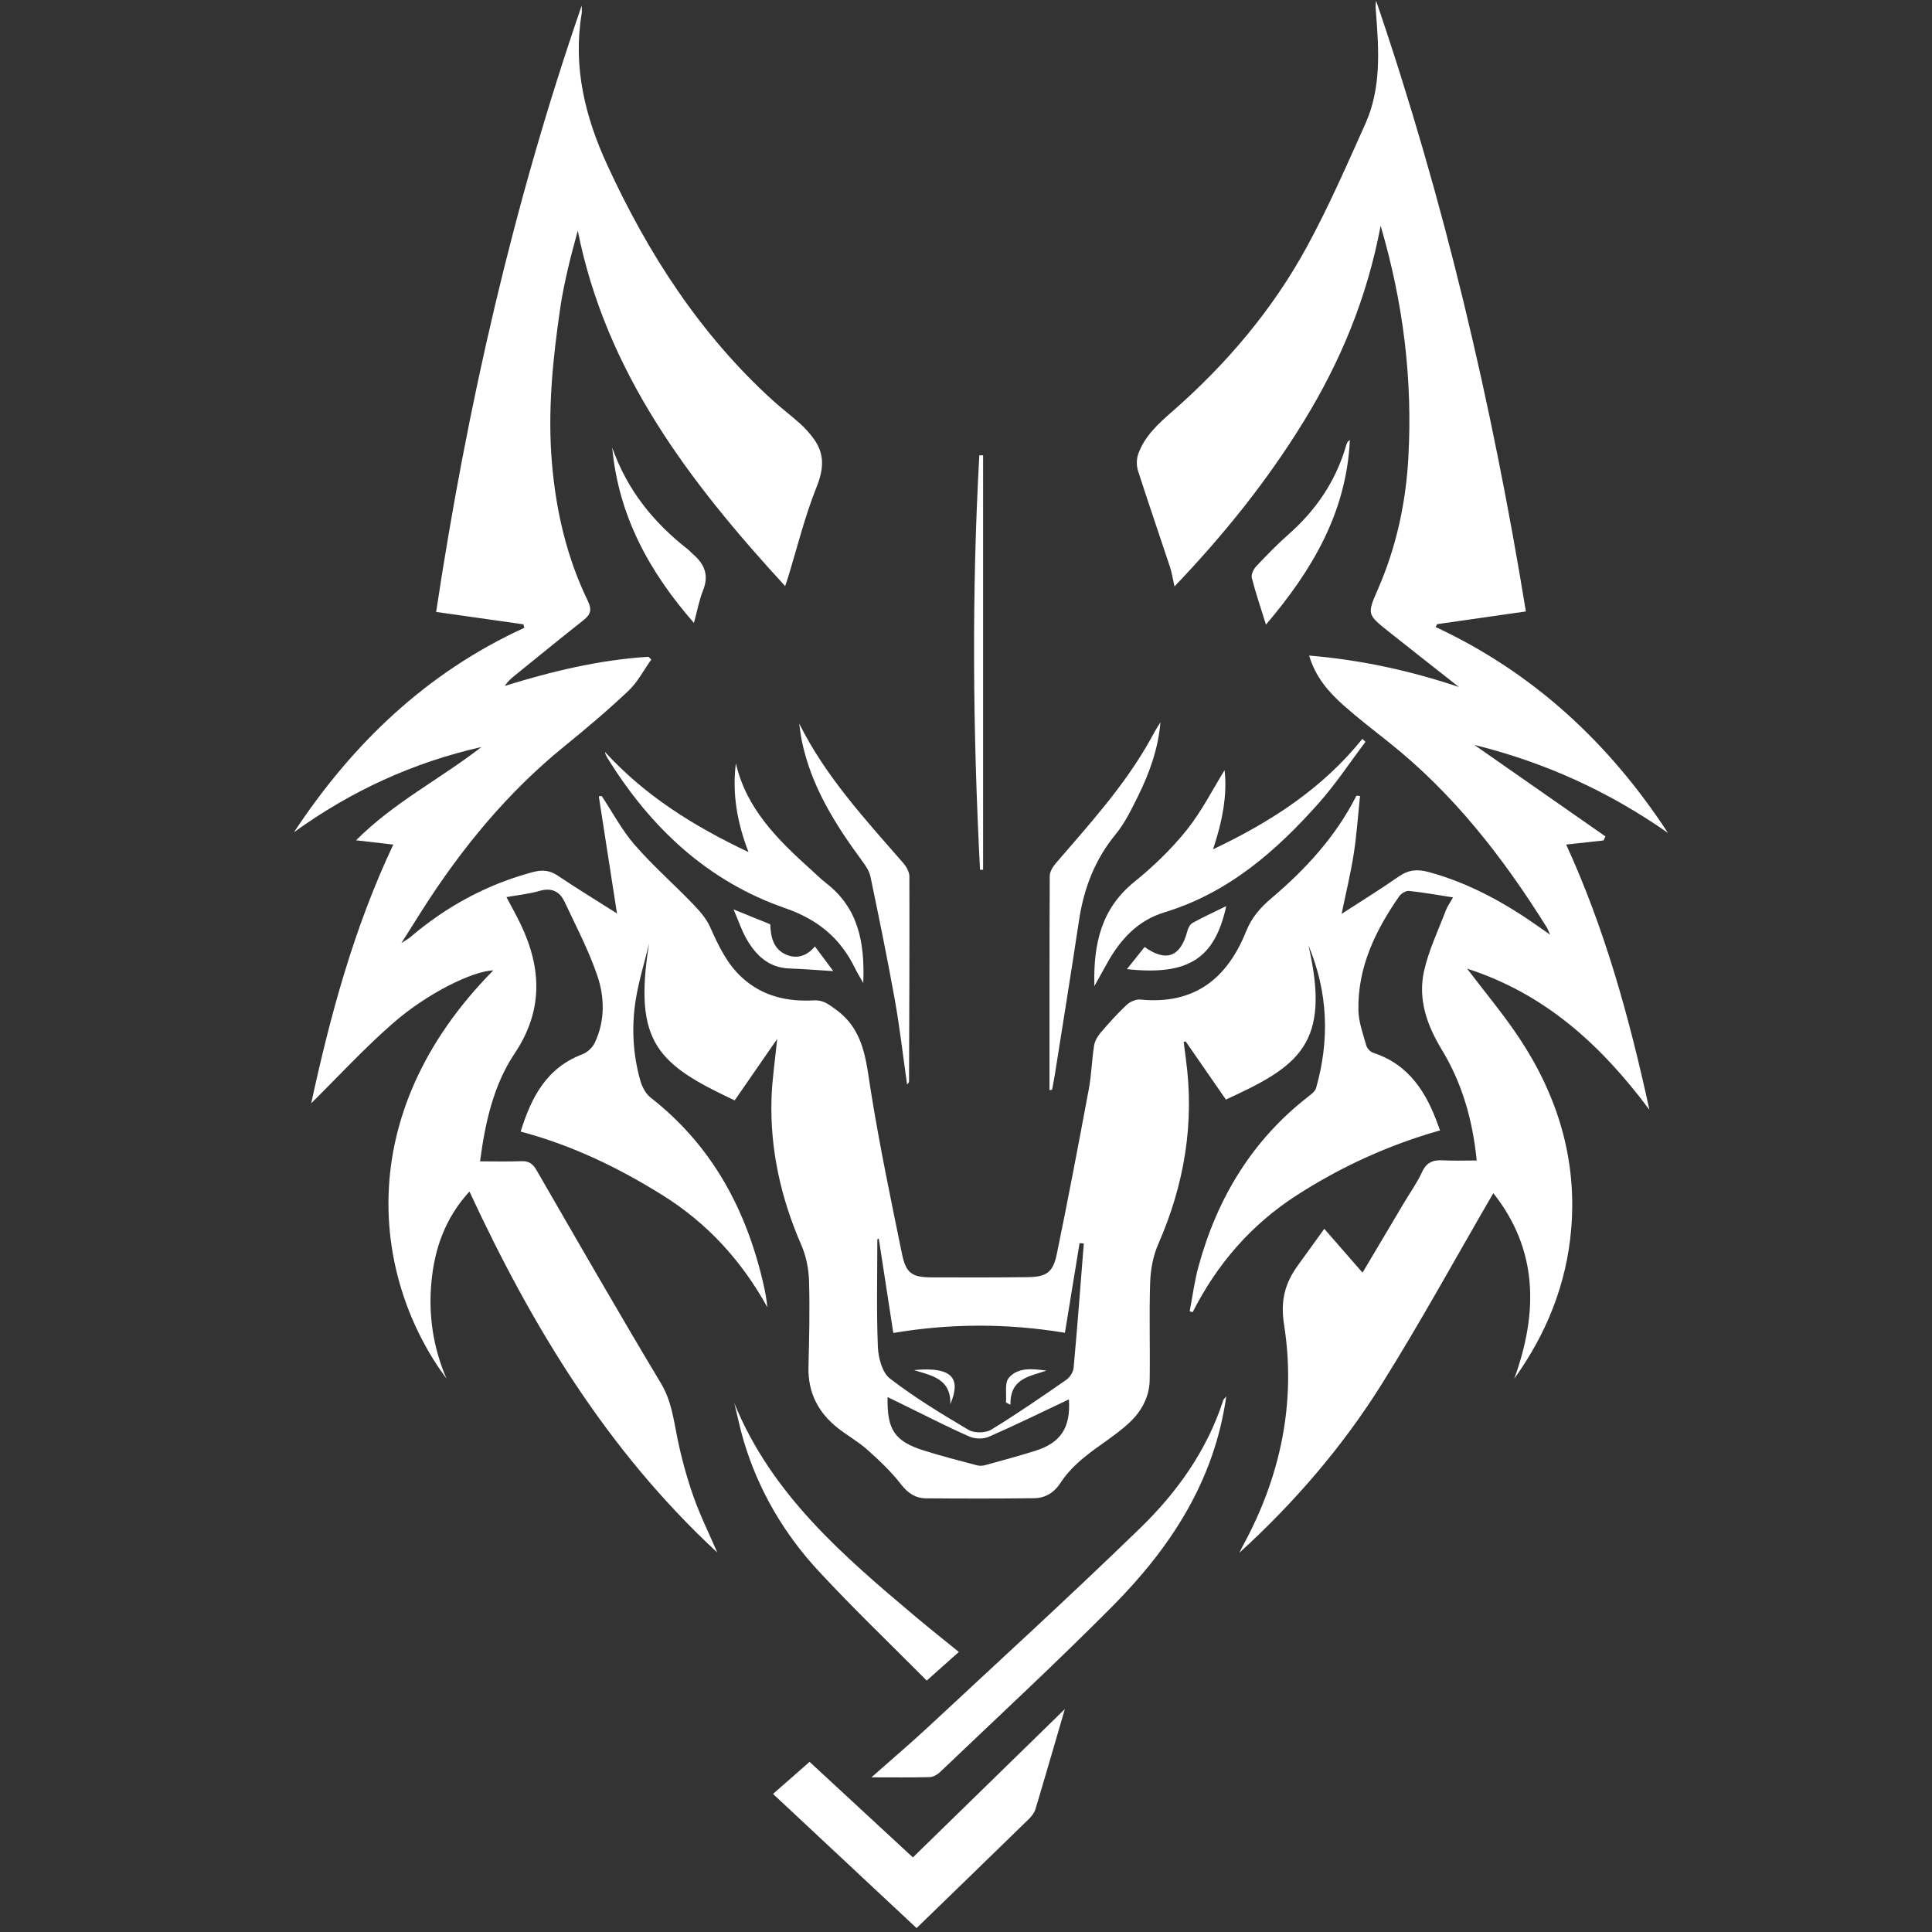 <?xml version="1.0" encoding="UTF-8" standalone="no"?>
<!-- Created with Inkscape (http://www.inkscape.org/) -->

<svg
   version="1.1"
   id="svg1"
   width="512"
   height="512"
   viewBox="0 0 512 512"
   xmlns="http://www.w3.org/2000/svg"
   xmlns:svg="http://www.w3.org/2000/svg">
  <rect x="0" y="0" width="512" height="512" fill="#333333" stroke="none"/>
  <defs
     id="defs1" />
  <g
     id="g1">
    <g
       id="g17"
       style="fill:#ffffff"
       transform="matrix(0.16,0,0,0.16,-166.699,-171.065)">
      <path
         id="path3"
         d="m 2812.307,3386.987 c -45.08,21.28 -88.533,42.627 -132.84,62.013 -8.933,3.907 -22.52,3.613 -31.533,-0.307 -33.533,-14.547 -66.067,-31.413 -98.947,-47.44 -12,-5.84 -23.947,-11.747 -37.013,-18.173 -1.107,54.2 11.627,73.187 59.72,88.467 29.12,9.253 58.8,16.733 88.347,24.613 4.2,1.12 9.267,0.933 13.493,-0.227 27.547,-7.573 55.133,-15.067 82.413,-23.547 42.853,-13.32 59.507,-38.52 56.36,-85.4 z m -314.92,-266.4 c -0.8,0.453 -1.587,0.907 -2.387,1.36 0,59.44 -1.52,118.933 0.92,178.28 0.733,18.053 7.2,42.4 19.987,52.24 41.053,31.573 85.693,58.747 130.413,85.133 9.387,5.533 27.88,5.227 37.267,-0.467 42.613,-25.907 83.707,-54.373 124.72,-82.827 5.88,-4.08 11.227,-12.853 11.867,-19.907 6.213,-68.48 11.373,-137.067 16.827,-205.613 -2.333,-0.213 -4.68,-0.413 -7.013,-0.613 -8.12,49.68 -16.24,99.36 -24.267,148.48 -96.347,-15.947 -190.293,-15.533 -284.24,0.347 -8.16,-52.96 -16.133,-104.68 -24.093,-156.413 z m -267.387,520.107 c -182.547,-169.12 -306.893,-374.613 -410.573,-598.013 -40.2,43.987 -57.76,94.373 -62.973,149.733 -5.2,55.333 2.893,108.933 25,160.293 -119.667,-161.093 -161.76,-434.147 77.547,-676.373 -34.32,1.387 -108.907,37.48 -166.4,87.733 -48.093,42.027 -91.573,89.32 -135.24,132.44 31.053,-143.373 70.04,-288.84 135.907,-428.467 -20.427,-2.347 -39.24,-4.507 -61.653,-7.08 62.8,-63.027 140.16,-101.947 207.6,-154.48 -113.267,25.587 -216.32,73.04 -310.44,141.133 96.72,-146.427 219.333,-264.387 381.547,-338.627 -0.507,-1.92 -1,-3.853 -1.493,-5.773 -47,-6.667 -94,-13.333 -144.56,-20.507 51.48,-341.48 128.013,-676.893 241.08,-1004.307 0,4.52 0.627,9.16 -0.093,13.56 -14.533,88.547 5.693,170.68 42.627,250.893 67.547,146.707 153.587,280 273.84,389.4 14.827,13.493 30.96,25.533 45.867,38.947 7.8,7.013 14.867,15.08 21.187,23.48 19.453,25.84 17.733,51 5.533,81.413 -19.547,48.733 -32.067,100.293 -47.573,150.653 -0.947,3.093 -2.04,6.147 -4.387,13.187 -158.427,-172.48 -296.373,-352.933 -343.507,-588.64 -5.373,20.493 -11.253,40.893 -15.973,61.547 -4.907,21.453 -9.6,43.04 -12.8,64.813 -12.64,86.12 -21.48,172.32 -13.893,259.76 6.893,79.387 24.667,155.533 59.44,227.213 7.107,14.64 4.4,22.48 -7.227,31.667 -38.307,30.267 -76.12,61.173 -114.08,91.893 -5.973,4.827 -11.667,9.987 -16.467,17.04 78.213,-24.16 156.813,-43.227 238.133,-48.24 1.56,1.52 3.107,3.04 4.653,4.573 -12.48,17.453 -22.613,37.387 -37.907,51.853 -33.933,32.107 -69.76,62.347 -106.067,91.813 -94.56,76.76 -170.573,169.4 -235.68,271.613 -10.387,16.32 -20.653,32.733 -34.293,54.347 7.987,-5.213 11.48,-6.973 14.36,-9.44 59.827,-51.107 127.2,-87.813 203.467,-108.173 15.293,-4.08 27.773,-3.133 41.293,5.96 32.093,21.587 65.16,41.72 97.987,62.56 -10.08,-64.987 -20.093,-129.56 -30.12,-194.133 1.64,-0.08 3.267,-0.16 4.907,-0.24 17.96,27.08 33.36,56.4 54.507,80.733 29.693,34.187 64.04,64.293 95.56,96.96 11.2,11.6 22.72,24.347 29.213,38.76 13.8,30.693 27.587,60.84 52.933,84.053 33.773,30.92 74.8,40.28 118.827,37.84 15.907,-0.88 24.827,6.6 36.613,15.107 47.16,34.04 49.973,84.493 58.12,135.453 14.413,90.24 33.2,179.8 51.507,269.373 6.533,31.987 16.72,38.72 48.627,38.867 52.88,0.24 105.773,0.24 158.653,-0.333 31.813,-0.347 42.787,-7.373 49.187,-38.453 18.733,-90.827 35.987,-181.96 52.973,-273.133 4.387,-23.56 5,-47.813 8.667,-71.547 1.147,-7.413 5.333,-15.227 10.267,-21.013 13.893,-16.267 28.24,-32.267 43.8,-46.907 5.56,-5.24 15.387,-9.467 22.733,-8.747 91.28,8.96 144.453,-36.707 175.093,-113 9.12,-22.72 23.44,-39.213 41.653,-54.64 57,-48.28 107.08,-102.613 141.093,-170.133 1.973,0.227 3.947,0.453 5.92,0.667 -3.4,32.147 -5.52,64.507 -10.52,96.4 -5.147,32.8 -13.08,65.16 -20.013,98.787 32.187,-20.893 64,-40.48 94.587,-61.827 16.24,-11.32 30.947,-12.613 50.133,-7.36 67.547,18.493 127.253,51.747 183.787,91.827 4.267,3.027 8.573,6.013 16.72,11.72 -2.96,-6.68 -3.84,-9.533 -5.373,-11.987 -72.027,-115.293 -154.533,-221.64 -261.893,-306.813 -25.147,-19.947 -50.627,-39.573 -74.6,-60.867 -24.92,-22.133 -46.72,-47.12 -57.12,-82.533 86.44,7.227 167.947,25.173 248.08,52.053 -38.787,-30.56 -77.693,-60.96 -116.333,-91.72 -35.96,-28.613 -35.88,-28.8 -17.547,-70.88 30.24,-69.36 45.987,-142.307 50.147,-217.44 7.107,-128.533 -7.987,-254.747 -45.907,-383.907 -22.52,119.427 -66.52,224.907 -127.253,323.827 -60.453,98.453 -132.227,187.813 -214.213,273.587 -2.813,-12.427 -4.253,-22.573 -7.413,-32.16 -17.56,-53.173 -35.92,-106.08 -52.973,-159.413 -2.707,-8.453 -2.64,-19.427 0.333,-27.747 10.68,-29.813 33.107,-50.067 56.68,-70.693 89.253,-78.093 165.52,-167.88 222.387,-272.067 36.013,-66 66.16,-135.293 97.04,-203.973 26.413,-58.747 22.64,-121.347 17.787,-183.613 -0.507,-6.573 -1.373,-13.12 0.187,-20.16 112.4,329.013 191.68,666.053 248.027,1011.227 -50.187,7.187 -98.587,14.12 -146.987,21.067 -0.84,1.573 -1.693,3.16 -2.533,4.747 162.2,75.613 287.573,192.267 384.827,341.027 -97.107,-67.973 -202.76,-116.587 -320.787,-145.827 74.227,51.8 145.747,101.707 217.267,151.613 -1.053,2.227 -2.12,4.467 -3.173,6.693 -20,2.2 -40,4.387 -61.893,6.8 64.08,139.8 104.413,285.8 137.867,439.267 -80.507,-107.933 -173.16,-192.227 -301.933,-233.747 30.213,39.907 60.32,75.733 86.08,114.467 63.627,95.68 96.053,200.96 86.347,316.667 -7.653,91.147 -40.773,173.36 -94.293,247.973 39.507,-109.147 39.8,-213.147 -34.733,-307.267 -62.04,106.773 -120.533,213.8 -185.2,316.96 -64.827,103.4 -144.387,195.707 -235.293,278.627 1.693,-3.48 3.24,-7.027 5.093,-10.413 63.013,-114.92 89.053,-238.2 68.84,-367.213 -6.373,-40.667 1.64,-69.12 23.267,-98.853 13.693,-18.813 27.24,-37.72 43.333,-60.013 21.933,25.133 41.88,48 63.347,72.587 23.2,-39.067 46.2,-77.813 69.227,-116.547 9.907,-16.653 21.36,-32.587 29.387,-50.093 7.467,-16.293 18.587,-20.347 34.92,-19.387 17.827,1.027 35.76,0.227 55.547,0.227 -6.573,-66.587 -24.013,-127.853 -57.773,-183.44 -24.587,-40.467 -39.707,-83.347 -29.547,-129.707 7.613,-34.68 23.573,-67.56 36.227,-101.093 2.533,-6.68 6.973,-12.64 11.973,-21.48 -25.733,-3.973 -49.213,-8.253 -72.893,-10.72 -5.147,-0.533 -12.973,4.093 -16.187,8.707 -39.6,56.853 -69.133,117.88 -67.707,189.04 0.387,19.467 7.64,38.933 12.987,58.067 1.36,4.88 6.693,10.72 11.453,12.28 59.547,19.373 88.333,65.813 107.853,120.72 0.667,1.853 1.387,3.707 2.92,7.827 -84.48,23.933 -163.493,59.853 -237.32,107.4 -75.48,48.613 -131.947,113.867 -172.413,193.72 -1.653,-0.507 -3.293,-1.027 -4.947,-1.533 4.773,-24.8 7.96,-50.04 14.613,-74.32 31.107,-113.387 89,-209.68 183.173,-282.333 4.573,-3.547 10.133,-8.013 11.573,-13.08 22.8,-80.253 19.667,-159.2 -12.707,-236.387 38.08,164.147 -16.48,200.4 -136.667,255.48 -22.093,-31.92 -44.373,-64.107 -66.64,-96.28 -1.107,0.24 -2.2,0.48 -3.307,0.72 1.173,9.12 2.253,18.253 3.52,27.373 14.76,106.853 -2.307,208.733 -45.493,307.253 -8.533,19.467 -12.8,42.08 -13.533,63.427 -1.84,54.16 0.093,108.44 -0.813,162.64 -0.467,27.627 -14.093,51.72 -33.173,69.627 -23.24,21.813 -51.52,38.16 -76.213,58.573 -14.24,11.787 -27.853,25.533 -37.853,40.933 -11.12,17.147 -25.667,25.76 -44.453,26.013 -59.493,0.813 -119.027,0.667 -178.533,0.2 -17.507,-0.133 -30.16,-8.373 -41.6,-23.2 -16.12,-20.88 -35.72,-39.347 -55.453,-57.027 -14.853,-13.32 -32.667,-23.267 -48.467,-35.587 -32.88,-25.68 -50.373,-58.867 -49.36,-101.52 1.133,-47.507 2.347,-95.08 0.92,-142.547 -0.6,-19.987 -4.707,-41.147 -12.667,-59.4 -33.92,-77.827 -52.16,-158.573 -49.48,-243.44 0.987,-31.267 5.853,-62.413 9.4,-98.2 -24.84,35.907 -47.693,68.947 -70.413,101.8 -126.68,-59.627 -168.373,-94.84 -141.787,-259.72 -7.573,31.28 -17.24,62.227 -22.213,93.92 -7,44.587 -4.627,89.507 7.773,133.173 2.907,10.24 8.92,21.68 17.053,28.027 101.773,79.413 158.6,185.653 186.907,309.267 2.813,12.28 5.107,24.693 6.427,38 -42.373,-76.693 -99.187,-139.213 -173.76,-185.72 -72.907,-45.467 -149.32,-82.52 -234.867,-105.28 17.76,-57.413 43.107,-105.733 102.493,-128.173 8.12,-3.067 16.56,-11.133 20.293,-19.04 17.187,-36.307 16.373,-75.373 3.987,-111.613 -14.333,-41.96 -35.227,-81.72 -54.173,-122.027 -8.053,-17.12 -21.587,-23.48 -41.32,-17.787 -17.147,4.96 -35.213,6.747 -54.827,10.28 8.72,16.587 16.907,30.933 23.96,45.813 34.44,72.6 36.773,142.52 -10.12,212.68 -35,52.373 -48.92,113.427 -57.56,179.133 23.88,0 46.24,0.627 68.547,-0.24 12.373,-0.493 18.88,4.267 25.027,14.92 68.173,118.027 136.053,236.227 206.12,353.12 17.347,28.947 20.8,59.627 27.187,90.88 6.653,32.573 15.547,64.933 26.52,96.32 10.693,30.573 25.24,59.8 39.56,93"
         style="fill:#ffffff;fill-opacity:1;fill-rule:nonzero;stroke:none;stroke-width:0.133" />
      <path
         id="path4"
         d="m 2560.013,4262.667 c -79.4,-74.2 -157.867,-147.52 -237.773,-222.2 20.293,-17.813 39.667,-34.827 60.533,-53.147 56.907,52.627 113.173,104.68 171.133,158.293 83.373,-81.387 166.333,-162.36 251.68,-245.68 -16.733,57.253 -32.4,111.573 -48.68,165.693 -1.813,6.027 -6.28,11.84 -10.893,16.347 -61.24,59.787 -122.733,119.307 -186,180.693"
         style="fill:#ffffff;fill-opacity:1;fill-rule:nonzero;stroke:none;stroke-width:0.133" />
      <path
         id="path5"
         d="m 3072.933,3382.013 c -19.933,141.493 -93.36,251.747 -189.013,348.133 -92.8,93.507 -189.613,183.027 -284.92,274.04 -4.48,4.267 -11.36,8.267 -17.24,8.427 -30.48,0.84 -61,0.387 -96.587,0.387 33.933,-30.027 64.76,-56.16 94.307,-83.667 117.467,-109.36 236.013,-217.627 351.133,-329.427 61.12,-59.36 110.52,-128.68 137.347,-211.48 0.573,-1.787 2.4,-3.173 4.973,-6.413"
         style="fill:#ffffff;fill-opacity:1;fill-rule:nonzero;stroke:none;stroke-width:0.133" />
      <path
         id="path6"
         d="m 2854.453,2702.56 c -1.787,-70.12 11.413,-128.187 65.787,-172.373 31.48,-25.587 61.493,-54.227 86.813,-85.787 25.053,-31.2 43.387,-67.813 63.093,-99.52 4.707,40.547 -3.547,84.627 -19.107,130.96 95.707,-45.293 181.16,-100.6 247.32,-182.867 1.707,1.627 3.413,3.253 5.12,4.88 -25.453,33.733 -48.813,69.333 -76.773,100.867 -71.107,80.24 -150.627,149.48 -256.293,181.6 -44.2,13.44 -73.067,45.013 -94.773,84.213 -6.293,11.347 -12.64,22.667 -21.187,38.027"
         style="fill:#ffffff;fill-opacity:1;fill-rule:nonzero;stroke:none;stroke-width:0.133" />
      <path
         id="path7"
         d="m 2043.973,2314.707 c 65.827,71.96 146.08,122.52 237.653,165.773 -19.04,-49.373 -27.147,-97.053 -20.947,-147.027 17.56,75.853 69.813,126.867 124.467,176.187 8.44,7.613 16.533,15.667 25.493,22.627 52.493,40.813 63.84,97.187 61.053,165.107 -6.213,-11.053 -10.24,-17.413 -13.493,-24.147 -24.173,-50.013 -61.773,-81.133 -115.68,-99.8 -128.867,-44.64 -222.987,-133.413 -294.08,-248.053 -1.4,-2.253 -2.573,-4.667 -3.667,-7.08 -0.493,-1.093 -0.547,-2.387 -0.8,-3.587"
         style="fill:#ffffff;fill-opacity:1;fill-rule:nonzero;stroke:none;stroke-width:0.133" />
      <path
         id="path8"
         d="m 2258.16,3393.24 c 61.627,151.427 180.72,253.093 300.6,354.027 22.907,19.293 46.413,37.853 71.253,58.067 -17.347,15.453 -33.547,29.893 -53.2,47.4 -60.36,-60.84 -121.613,-119.4 -179.12,-181.427 -57.293,-61.827 -99.52,-133.68 -123.853,-215.053 -6.187,-20.72 -10.507,-42 -15.68,-63.013"
         style="fill:#ffffff;fill-opacity:1;fill-rule:nonzero;stroke:none;stroke-width:0.133" />
      <path
         id="path9"
         d="m 2780.16,2874.76 c 0,-118.267 -0.16,-236.533 0.427,-354.8 0.04,-6.92 4.893,-14.947 9.707,-20.56 56.12,-65.293 114.307,-128.96 156.627,-204.8 5.453,-9.76 10.6,-19.68 17.053,-29.08 -3.773,43.947 -18.413,84.64 -37.787,123.6 -10.667,21.44 -21.44,43.6 -36.48,61.907 -34.573,42.08 -52.76,89.96 -60.72,143.053 -12.747,85 -26.52,169.827 -39.92,254.72 -1.333,8.48 -3.067,16.893 -4.613,25.347 -1.427,0.2 -2.867,0.413 -4.293,0.613"
         style="fill:#ffffff;fill-opacity:1;fill-rule:nonzero;stroke:none;stroke-width:0.133" />
      <path
         id="path10"
         d="m 2365.56,2267.48 c 43.707,87.827 109.093,158.507 172.213,230.933 5.213,5.987 10.307,14.747 10.32,22.227 0.333,113.08 -0.2,226.16 -0.573,339.253 -0.013,1.653 -0.587,3.32 -3.293,5.187 -6.667,-46.747 -11.987,-93.72 -20.293,-140.173 -12.213,-68.24 -26.227,-136.187 -40.373,-204.067 -1.933,-9.28 -8.187,-18.147 -14,-26.053 -44.6,-60.613 -84.253,-123.64 -99.653,-198.827 -1.92,-9.4 -2.92,-18.987 -4.347,-28.48"
         style="fill:#ffffff;fill-opacity:1;fill-rule:nonzero;stroke:none;stroke-width:0.133" />
      <path
         id="path11"
         d="m 3138.707,2103.72 c -8.707,-28.013 -17.08,-52.4 -23.4,-77.32 -1.413,-5.547 2.733,-14.48 7.16,-19.173 17.347,-18.427 35.067,-36.653 54.04,-53.373 45.72,-40.307 78.32,-88.72 95.187,-147.48 0.547,-1.88 1.413,-3.733 2.44,-5.387 0.64,-1.013 1.893,-1.64 3.547,-3 -5.667,119.907 -62.267,215.533 -138.973,305.733"
         style="fill:#ffffff;fill-opacity:1;fill-rule:nonzero;stroke:none;stroke-width:0.133" />
      <path
         id="path12"
         d="m 2055.92,1810.667 c 24.507,69.453 68.107,123.88 125.24,168.347 3.147,2.44 5.693,5.667 8.733,8.253 19.053,16.253 26.48,34.933 16.427,59.88 -6.413,15.92 -9.453,33.213 -15.067,53.827 -74.44,-85.04 -125.067,-178.213 -135.333,-290.307"
         style="fill:#ffffff;fill-opacity:1;fill-rule:nonzero;stroke:none;stroke-width:0.133" />
      <path
         id="path13"
         d="m 2670.187,1823.293 c 0,228.827 0,457.64 0,686.467 -1.693,0 -3.387,0 -5.08,0 -11.893,-228.827 -14,-457.653 -1.16,-686.467 2.08,0 4.16,0 6.24,0"
         style="fill:#ffffff;fill-opacity:1;fill-rule:nonzero;stroke:none;stroke-width:0.133" />
      <path
         id="path14"
         d="m 2908.387,2674.36 c 9.88,-12.36 19.587,-24.533 29.293,-36.693 35.733,25.52 59.627,16.413 70.813,-26.32 1.32,-5.053 4.507,-11.347 8.707,-13.64 18.333,-10 37.347,-18.733 55.733,-27.747 -19.08,87.267 -62.933,115.347 -164.547,104.4"
         style="fill:#ffffff;fill-opacity:1;fill-rule:nonzero;stroke:none;stroke-width:0.133" />
      <path
         id="path15"
         d="m 2422.08,2677.653 c -23.707,-1.48 -48.267,-3.533 -72.88,-4.413 -34.067,-1.213 -55,-21.56 -70.64,-48.507 -8.2,-14.133 -13.347,-30.04 -21.653,-49.253 22.653,9.173 41,16.6 60.747,24.587 0.773,20.44 4.64,41.933 28.053,50.947 18.067,6.96 33.933,0.147 45.893,-14.253 10.52,14.107 20.547,27.56 30.48,40.893"
         style="fill:#ffffff;fill-opacity:1;fill-rule:nonzero;stroke:none;stroke-width:0.133" />
      <path
         id="path16"
         d="m 2615.907,3394.947 c 1.187,-42.693 -31.56,-47.373 -60.2,-56.493 67.973,-6.493 76.867,17.107 60.2,56.493"
         style="fill:#ffffff;fill-opacity:1;fill-rule:nonzero;stroke:none;stroke-width:0.133" />
      <path
         id="path17"
         d="m 2775.2,3339.28 c -28.347,9.733 -60.64,12.92 -59.653,56.573 -2.493,-1.213 -4.987,-2.413 -7.493,-3.627 1.267,-14.013 -2.613,-32.507 4.867,-41.12 15.68,-18.08 40.107,-14.6 62.28,-11.827"
         style="fill:#ffffff;fill-opacity:1;fill-rule:nonzero;stroke:none;stroke-width:0.133" />
    </g>
  </g>
</svg>
